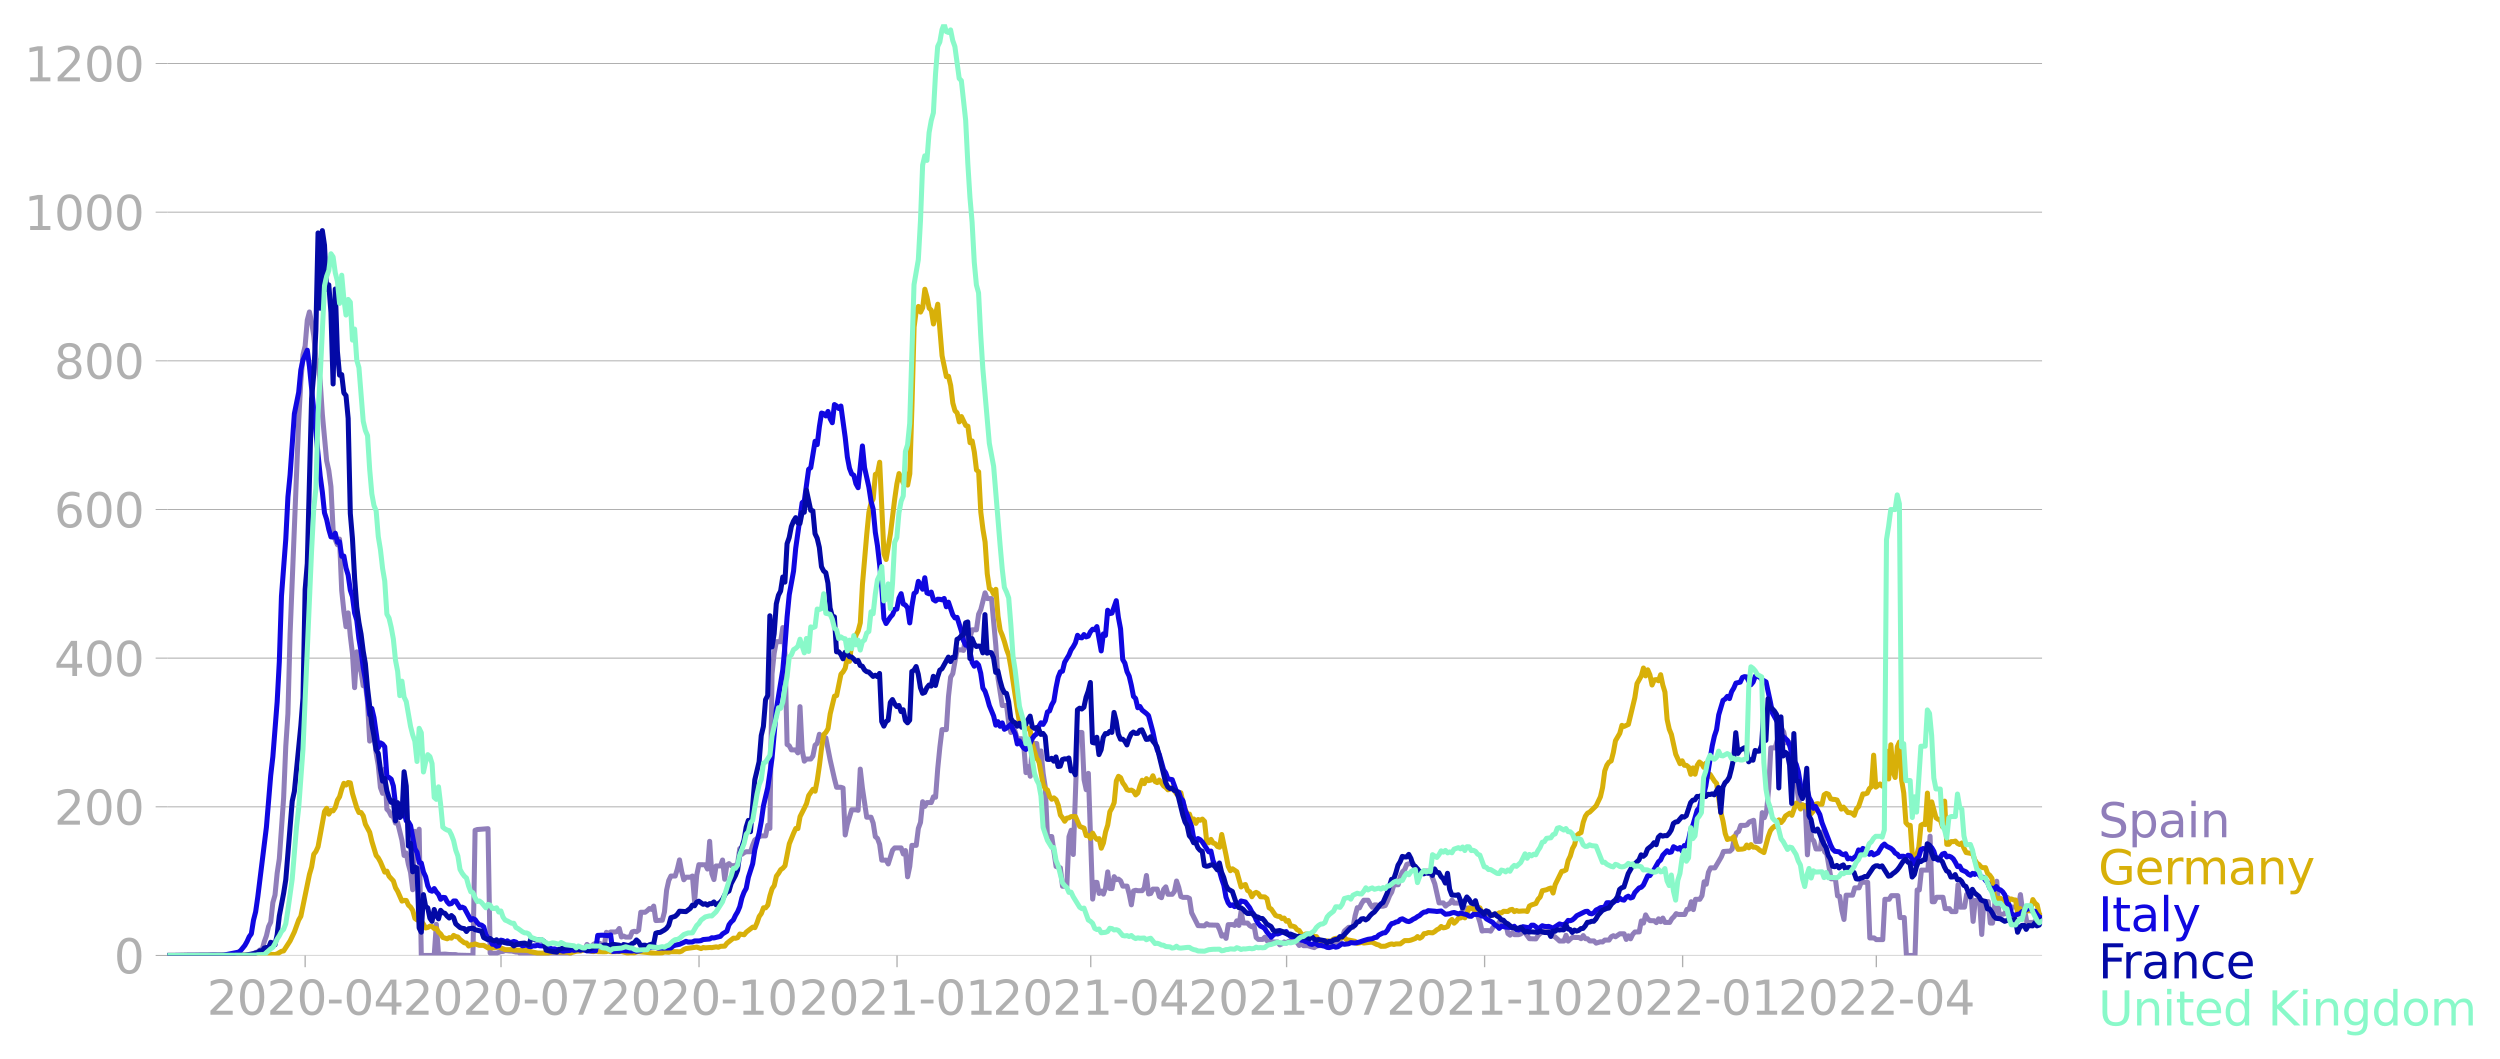 <svg xmlns:xlink="http://www.w3.org/1999/xlink" width="992.186" height="420.45" viewBox="0 0 744.14 315.337" xmlns="http://www.w3.org/2000/svg"><defs><style>*{stroke-linejoin:round;stroke-linecap:butt}</style></defs><g id="figure_1"><path d="M0 315.337h744.14V0H0v315.337z" style="fill:none" id="patch_1"/><g id="axes_1"><path d="M49.83 284.4h558V7.2h-558v277.2z" style="fill:none" id="patch_2"/><g id="matplotlib.axis_1"><g id="xtick_1"><g id="line2d_1"><defs><path id="md28fa7065b" d="M0 0v3.5" style="stroke:#b0b0b0;stroke-width:.4"/></defs><use xlink:href="#md28fa7065b" x="90.831" y="284.4" style="fill:#b0b0b0;stroke:#b0b0b0;stroke-width:.4"/></g><g style="fill:#b0b0b0" transform="matrix(.14 0 0 -.14 61.583 302.038)" id="text_1"><defs><path id="DejaVuSans-32" d="M1228 531h2203V0H469v531q359 372 979 998 621 627 780 809 303 340 423 576 121 236 121 464 0 372-261 606-261 235-680 235-297 0-627-103-329-103-704-313v638q381 153 712 231 332 78 607 78 725 0 1156-363 431-362 431-968 0-288-108-546-107-257-392-607-78-91-497-524-418-433-1181-1211z" transform="scale(.016)"/><path id="DejaVuSans-30" d="M2034 4250q-487 0-733-480-245-479-245-1442 0-959 245-1439 246-480 733-480 491 0 736 480 246 480 246 1439 0 963-246 1442-245 480-736 480zm0 500q785 0 1199-621 414-620 414-1801 0-1178-414-1799Q2819-91 2034-91q-784 0-1198 620-414 621-414 1799 0 1181 414 1801 414 621 1198 621z" transform="scale(.016)"/><path id="DejaVuSans-2d" d="M313 2009h1684v-512H313v512z" transform="scale(.016)"/><path id="DejaVuSans-34" d="M2419 4116 825 1625h1594v2491zm-166 550h794V1625h666v-525h-666V0h-628v1100H313v609l1940 2957z" transform="scale(.016)"/></defs><use xlink:href="#DejaVuSans-32"/><use xlink:href="#DejaVuSans-30" x="63.623"/><use xlink:href="#DejaVuSans-32" x="127.246"/><use xlink:href="#DejaVuSans-30" x="190.869"/><use xlink:href="#DejaVuSans-2d" x="254.492"/><use xlink:href="#DejaVuSans-30" x="290.576"/><use xlink:href="#DejaVuSans-34" x="354.199"/></g></g><g id="xtick_2"><use xlink:href="#md28fa7065b" x="149.13" y="284.4" style="fill:#b0b0b0;stroke:#b0b0b0;stroke-width:.4" id="line2d_2"/><g style="fill:#b0b0b0" transform="matrix(.14 0 0 -.14 119.882 302.038)" id="text_2"><defs><path id="DejaVuSans-37" d="M525 4666h3000v-269L1831 0h-659l1594 4134H525v532z" transform="scale(.016)"/></defs><use xlink:href="#DejaVuSans-32"/><use xlink:href="#DejaVuSans-30" x="63.623"/><use xlink:href="#DejaVuSans-32" x="127.246"/><use xlink:href="#DejaVuSans-30" x="190.869"/><use xlink:href="#DejaVuSans-2d" x="254.492"/><use xlink:href="#DejaVuSans-30" x="290.576"/><use xlink:href="#DejaVuSans-37" x="354.199"/></g></g><g id="xtick_3"><use xlink:href="#md28fa7065b" x="208.069" y="284.4" style="fill:#b0b0b0;stroke:#b0b0b0;stroke-width:.4" id="line2d_3"/><g style="fill:#b0b0b0" transform="matrix(.14 0 0 -.14 178.82 302.038)" id="text_3"><defs><path id="DejaVuSans-31" d="M794 531h1031v3560L703 3866v575l1116 225h631V531h1031V0H794v531z" transform="scale(.016)"/></defs><use xlink:href="#DejaVuSans-32"/><use xlink:href="#DejaVuSans-30" x="63.623"/><use xlink:href="#DejaVuSans-32" x="127.246"/><use xlink:href="#DejaVuSans-30" x="190.869"/><use xlink:href="#DejaVuSans-2d" x="254.492"/><use xlink:href="#DejaVuSans-31" x="290.576"/><use xlink:href="#DejaVuSans-30" x="354.199"/></g></g><g id="xtick_4"><use xlink:href="#md28fa7065b" x="267.008" y="284.4" style="fill:#b0b0b0;stroke:#b0b0b0;stroke-width:.4" id="line2d_4"/><g style="fill:#b0b0b0" transform="matrix(.14 0 0 -.14 237.76 302.038)" id="text_4"><use xlink:href="#DejaVuSans-32"/><use xlink:href="#DejaVuSans-30" x="63.623"/><use xlink:href="#DejaVuSans-32" x="127.246"/><use xlink:href="#DejaVuSans-31" x="190.869"/><use xlink:href="#DejaVuSans-2d" x="254.492"/><use xlink:href="#DejaVuSans-30" x="290.576"/><use xlink:href="#DejaVuSans-31" x="354.199"/></g></g><g id="xtick_5"><use xlink:href="#md28fa7065b" x="324.666" y="284.4" style="fill:#b0b0b0;stroke:#b0b0b0;stroke-width:.4" id="line2d_5"/><g style="fill:#b0b0b0" transform="matrix(.14 0 0 -.14 295.418 302.038)" id="text_5"><use xlink:href="#DejaVuSans-32"/><use xlink:href="#DejaVuSans-30" x="63.623"/><use xlink:href="#DejaVuSans-32" x="127.246"/><use xlink:href="#DejaVuSans-31" x="190.869"/><use xlink:href="#DejaVuSans-2d" x="254.492"/><use xlink:href="#DejaVuSans-30" x="290.576"/><use xlink:href="#DejaVuSans-34" x="354.199"/></g></g><g id="xtick_6"><use xlink:href="#md28fa7065b" x="382.964" y="284.4" style="fill:#b0b0b0;stroke:#b0b0b0;stroke-width:.4" id="line2d_6"/><g style="fill:#b0b0b0" transform="matrix(.14 0 0 -.14 353.716 302.038)" id="text_6"><use xlink:href="#DejaVuSans-32"/><use xlink:href="#DejaVuSans-30" x="63.623"/><use xlink:href="#DejaVuSans-32" x="127.246"/><use xlink:href="#DejaVuSans-31" x="190.869"/><use xlink:href="#DejaVuSans-2d" x="254.492"/><use xlink:href="#DejaVuSans-30" x="290.576"/><use xlink:href="#DejaVuSans-37" x="354.199"/></g></g><g id="xtick_7"><use xlink:href="#md28fa7065b" x="441.903" y="284.4" style="fill:#b0b0b0;stroke:#b0b0b0;stroke-width:.4" id="line2d_7"/><g style="fill:#b0b0b0" transform="matrix(.14 0 0 -.14 412.656 302.038)" id="text_7"><use xlink:href="#DejaVuSans-32"/><use xlink:href="#DejaVuSans-30" x="63.623"/><use xlink:href="#DejaVuSans-32" x="127.246"/><use xlink:href="#DejaVuSans-31" x="190.869"/><use xlink:href="#DejaVuSans-2d" x="254.492"/><use xlink:href="#DejaVuSans-31" x="290.576"/><use xlink:href="#DejaVuSans-30" x="354.199"/></g></g><g id="xtick_8"><use xlink:href="#md28fa7065b" x="500.843" y="284.4" style="fill:#b0b0b0;stroke:#b0b0b0;stroke-width:.4" id="line2d_8"/><g style="fill:#b0b0b0" transform="matrix(.14 0 0 -.14 471.595 302.038)" id="text_8"><use xlink:href="#DejaVuSans-32"/><use xlink:href="#DejaVuSans-30" x="63.623"/><use xlink:href="#DejaVuSans-32" x="127.246"/><use xlink:href="#DejaVuSans-32" x="190.869"/><use xlink:href="#DejaVuSans-2d" x="254.492"/><use xlink:href="#DejaVuSans-30" x="290.576"/><use xlink:href="#DejaVuSans-31" x="354.199"/></g></g><g id="xtick_9"><use xlink:href="#md28fa7065b" x="558.5" y="284.4" style="fill:#b0b0b0;stroke:#b0b0b0;stroke-width:.4" id="line2d_9"/><g style="fill:#b0b0b0" transform="matrix(.14 0 0 -.14 529.253 302.038)" id="text_9"><use xlink:href="#DejaVuSans-32"/><use xlink:href="#DejaVuSans-30" x="63.623"/><use xlink:href="#DejaVuSans-32" x="127.246"/><use xlink:href="#DejaVuSans-32" x="190.869"/><use xlink:href="#DejaVuSans-2d" x="254.492"/><use xlink:href="#DejaVuSans-30" x="290.576"/><use xlink:href="#DejaVuSans-34" x="354.199"/></g></g></g><g id="matplotlib.axis_2"><g id="ytick_1"><path d="M49.83 284.4h558" clip-path="url(#pec78639994)" style="fill:none;stroke:#b0b0b0;stroke-width:.3;stroke-linecap:square" id="line2d_10"/><g id="line2d_11"><defs><path id="m1be82a6634" d="M0 0h-3.5" style="stroke:#b0b0b0;stroke-width:.3"/></defs><use xlink:href="#m1be82a6634" x="49.83" y="284.4" style="fill:#b0b0b0;stroke:#b0b0b0;stroke-width:.3"/></g><use xlink:href="#DejaVuSans-30" style="fill:#b0b0b0" transform="matrix(.14 0 0 -.14 33.922 289.719)" id="text_10"/></g><g id="ytick_2"><path d="M49.83 240.15h558" clip-path="url(#pec78639994)" style="fill:none;stroke:#b0b0b0;stroke-width:.3;stroke-linecap:square" id="line2d_12"/><use xlink:href="#m1be82a6634" x="49.83" y="240.149" style="fill:#b0b0b0;stroke:#b0b0b0;stroke-width:.3" id="line2d_13"/><g style="fill:#b0b0b0" transform="matrix(.14 0 0 -.14 16.108 245.468)" id="text_11"><use xlink:href="#DejaVuSans-32"/><use xlink:href="#DejaVuSans-30" x="63.623"/><use xlink:href="#DejaVuSans-30" x="127.246"/></g></g><g id="ytick_3"><path d="M49.83 195.898h558" clip-path="url(#pec78639994)" style="fill:none;stroke:#b0b0b0;stroke-width:.3;stroke-linecap:square" id="line2d_14"/><use xlink:href="#m1be82a6634" x="49.83" y="195.898" style="fill:#b0b0b0;stroke:#b0b0b0;stroke-width:.3" id="line2d_15"/><g style="fill:#b0b0b0" transform="matrix(.14 0 0 -.14 16.108 201.217)" id="text_12"><use xlink:href="#DejaVuSans-34"/><use xlink:href="#DejaVuSans-30" x="63.623"/><use xlink:href="#DejaVuSans-30" x="127.246"/></g></g><g id="ytick_4"><path d="M49.83 151.647h558" clip-path="url(#pec78639994)" style="fill:none;stroke:#b0b0b0;stroke-width:.3;stroke-linecap:square" id="line2d_16"/><use xlink:href="#m1be82a6634" x="49.83" y="151.647" style="fill:#b0b0b0;stroke:#b0b0b0;stroke-width:.3" id="line2d_17"/><g style="fill:#b0b0b0" transform="matrix(.14 0 0 -.14 16.108 156.966)" id="text_13"><defs><path id="DejaVuSans-36" d="M2113 2584q-425 0-674-291-248-290-248-796 0-503 248-796 249-292 674-292t673 292q248 293 248 796 0 506-248 796-248 291-673 291zm1253 1979v-575q-238 112-480 171-242 60-480 60-625 0-955-422-329-422-376-1275 184 272 462 417 279 145 613 145 703 0 1111-427 408-426 408-1160 0-719-425-1154Q2819-91 2113-91q-810 0-1238 620-428 621-428 1799 0 1106 525 1764t1409 658q238 0 480-47t505-140z" transform="scale(.016)"/></defs><use xlink:href="#DejaVuSans-36"/><use xlink:href="#DejaVuSans-30" x="63.623"/><use xlink:href="#DejaVuSans-30" x="127.246"/></g></g><g id="ytick_5"><path d="M49.83 107.397h558" clip-path="url(#pec78639994)" style="fill:none;stroke:#b0b0b0;stroke-width:.3;stroke-linecap:square" id="line2d_18"/><use xlink:href="#m1be82a6634" x="49.83" y="107.397" style="fill:#b0b0b0;stroke:#b0b0b0;stroke-width:.3" id="line2d_19"/><g style="fill:#b0b0b0" transform="matrix(.14 0 0 -.14 16.108 112.715)" id="text_14"><defs><path id="DejaVuSans-38" d="M2034 2216q-450 0-708-241-257-241-257-662 0-422 257-663 258-241 708-241t709 242q260 243 260 662 0 421-258 662-257 241-711 241zm-631 268q-406 100-633 378-226 279-226 679 0 559 398 884 399 325 1092 325 697 0 1094-325t397-884q0-400-227-679-226-278-629-378 456-106 710-416 255-309 255-755 0-679-414-1042Q2806-91 2034-91q-771 0-1186 362-414 363-414 1042 0 446 256 755 257 310 713 416zm-231 997q0-362 226-565 227-203 636-203 407 0 636 203 230 203 230 565 0 363-230 566-229 203-636 203-409 0-636-203-226-203-226-566z" transform="scale(.016)"/></defs><use xlink:href="#DejaVuSans-38"/><use xlink:href="#DejaVuSans-30" x="63.623"/><use xlink:href="#DejaVuSans-30" x="127.246"/></g></g><g id="ytick_6"><path d="M49.83 63.146h558" clip-path="url(#pec78639994)" style="fill:none;stroke:#b0b0b0;stroke-width:.3;stroke-linecap:square" id="line2d_20"/><use xlink:href="#m1be82a6634" x="49.83" y="63.146" style="fill:#b0b0b0;stroke:#b0b0b0;stroke-width:.3" id="line2d_21"/><g style="fill:#b0b0b0" transform="matrix(.14 0 0 -.14 7.2 68.465)" id="text_15"><use xlink:href="#DejaVuSans-31"/><use xlink:href="#DejaVuSans-30" x="63.623"/><use xlink:href="#DejaVuSans-30" x="127.246"/><use xlink:href="#DejaVuSans-30" x="190.869"/></g></g><g id="ytick_7"><path d="M49.83 18.895h558" clip-path="url(#pec78639994)" style="fill:none;stroke:#b0b0b0;stroke-width:.3;stroke-linecap:square" id="line2d_22"/><use xlink:href="#m1be82a6634" x="49.83" y="18.895" style="fill:#b0b0b0;stroke:#b0b0b0;stroke-width:.3" id="line2d_23"/><g style="fill:#b0b0b0" transform="matrix(.14 0 0 -.14 7.2 24.214)" id="text_16"><use xlink:href="#DejaVuSans-31"/><use xlink:href="#DejaVuSans-32" x="63.623"/><use xlink:href="#DejaVuSans-30" x="127.246"/><use xlink:href="#DejaVuSans-30" x="190.869"/></g></g></g><path d="m49.83 284.4 23.704-.095 1.281-.221.64-.221.641-.348.641-.19.64-.569h.641l.64-2.402.642-1.801.64-2.75.64-1.328.642-5.816.64-2.244.64-6.511.641-4.267 1.282-18.111.64-15.362.641-9.672.64-23.674 2.563-63.437.64-11.82.642-7.934.64-2.656.64-7.68.641-2.434.641 3.003.64 4.014.641 6.732.641 1.391.64 5.563.641 9.672 1.282 13.907.64 2.877.64 4.836.642 12.77.64 3.002.64 1.517.641-1.675.641 15.298.64 6.1.641 4.678.641-4.109.64 6.86.641 5.278.64 10.114.642-10.652.64 3.857.64 2.149.642 4.077.64-.569.64 5.437.641 11.6.641-5.658.64 3.92.641 5.278.641 3.667.64 6.606.641 1.738.64-7.238.642 11.948.64.663.64 1.296.642.285.64 1.896.64-.126 1.282 5.247.64 4.52.641-.727.641 3.382.64 2.339.641 5.215.64-17.384.642 1.706.64-2.339.64 37.582h3.845l.64-9.261.641 8.945 1.922-.095 1.281.127 1.922.031.64.158 3.845.095h.64l.64-37.266.642-.22 3.203-.254.64 37.013.641.126 1.281-.094 1.282-.474.64-.032.64-.285 1.282.158h.64l1.282.317.64-.032.641.474 7.048.095 1.921.095 5.766-.032 1.282-1.549 1.28.158 1.923-.031.64-1.454.641.664.64.094.641-.79.64-.284h1.282l.64 1.39.642-.6.64-4.077.64.316.641-.411h1.282l.64-.158.641-.885.64 2.528.641-.284.64.316h1.282l.64-1.549.642-.19.64.158.64-.474.641-5.341h1.282l.64-.474.641-.633.64.253.641-.98.64 4.299 1.923-.095.64-2.465.641-6.48.64-2.876.641-1.328h1.282l.64-2.117.641-2.687.64 3.445.641 2.466.64-.759h1.282l.64-.348.642 7.618.64-7.902.64-3.098 1.923.032.64 1.264.641-8.25.64 9.61.641 1.77.64-4.046h1.282l.64-1.77.642 5.72.64-4.203.64-.443.641.6h1.282l.64-.695.641-4.361.64 1.675.641-.474.641-.285h1.281l.64-1.96.642-1.548.64-.38.64-.568.641-.253h1.282l.64-3.161.641.917.64-45.99.641-6.163.641-3.414h1.281l.64-4.204.642 7.523.64 27.277.64.38.641 1.232h1.282l.64.885.641-13.749.64 12.928.641 3.287.641-.632h1.281l.64-.885.642-3.224.64-.57.64-2.686.641 1.075h1.282l1.281 6.51 1.281 5.659.641 2.528h1.281l.64.222.642 13.97.64-3.16 1.281-4.33h1.282l.64.157.641-12.264.64 5.627 1.282 8.692h1.281l.64 1.738.642 4.046.64.537.64 1.739.641 4.71h1.282l.64 1.137 1.282-4.077.64-.696h1.922l.64 1.802.642-1.011.64 7.807.64-3.066.641-6.29h1.282l.64-5.057.641-1.77.64-6.164.641 1.39.641-1.137h1.281l.64-1.707.642.126.64-8.502.64-6.416.641-5.216h1.282l.64-9.861.641-5.753.64-1.043 1.282-7.08h1.281l.64.158.642-4.362.64-2.15.64 2.624.641-2.244h1.282l.64-4.646.641-1.328 1.281-5.025.641 1.706h1.281l1.282 14.003.64 9.672 1.281 8.154h1.282l.64 5.279.641 2.75.64-1.644.641 1.36.641 2.149h1.281l.64 2.149.642 7.933.64-1.801.64 2.876.641-9.735h1.282l.64 5.342.641-3.13.64 6.701.641 4.11.641 14.665h1.281l1.282 8.914 1.28.41.641 5.469h1.282l.64-14.761.641-1.897.64 7.207 1.282-36.317h1.281l.64 14.034.642 3.002.64-4.867 1.281 37.423.641-4.962h.64l.641 3.287.641-.695.64.885.641-1.897.641-4.71.64 4.963h.641l.64-3.54.642.885.64-.158.64.506.641 1.58h1.282l.64 2.402.641 3.161.64-4.14.641-.19.641.126h1.281l.64-.822.642-3.698.64 5.5.64-.158.641-1.296h1.282l.64 2.213.641.347.64-2.497.641-.727.641 2.213h1.281l.64-.822.642-3.129.64 1.865.64 2.75.641.253h1.282l.64.316.641 4.267 1.922 3.824 1.922.063.64-.632.641.38 2.563.063.64 1.359.641 1.896.64-.379.641 1.043.641-4.077 1.281-.032.64.253.642-1.36.64 1.36.64-4.204.641 3.477 1.282.032.64.758.641.348.64-.411.641 3.603.641.57h1.281l.64-.665.642 1.012.64.221.64.032.641.158h1.282l.64.853.641-.316.64-.537.641.316.641-.474h1.281l.64-.411.642.695.64.917.64-.632.641.695h1.282l1.922.569.64-.41.641-.19h1.281l.64-.19.642-.506.64-.253.64.411.641-.474h1.282l1.281-1.58.64-1.739 1.282-1.106h1.281l.64-3.477.642-2.37.64.063.64-1.296.641-.98h1.282l.64 1.201.641.885.64-.695h.641l.641.379h1.281l.64-.19.642-1.327.64-1.612.64-1.075.641-2.18h1.282l.64-2.403.641-1.454.64-.6.641-1.58.641-.222h1.281l.64 1.738.642-.126.64.98.64.095.641-.506h1.282l.64.41 1.282 3.383 1.281 5.69h1.281l.64.947.642-.537.64-.284.64-.949.641.885h1.282l.64-.474.641 2.308.64-.38 2.563.032.64 1.549.642.695.64 1.991.64 2.592.641-.126h1.282l.64.158.641-1.075.64-.569.641-.158.641-.916h1.281l.64.474.642 2.97.64.475.64-.79.641.632h1.282l.64-.221.641-.664.64.348 1.282 1.738 1.922.063.64-.98.641-.632 1.281-.916h1.282l.64 1.706.641-.094.64.379 1.282 1.17h1.281l.64-1.707.642 1.738.64-.632.64-.474 1.923.031.64.348.641-.917.64.917.641.032.641.632h1.281l.64.664 1.282-.411.64.063.641-.57h1.282l.64-.979.641-.316.64.316 1.282-.885h1.281l.64 1.675.642-1.074.64.885.64-1.328.641-.695 1.282-.032.64-3.256.641.633.64-2.434.641 1.138.641.569 1.281.031.64.57.642-1.139.64.854.64-1.075.641 1.296H497l.64-1.106.641-.632.64-.885.641.252h1.922l.64-1.517.642-.063.64-2.213.64 2.34.641-3.067h1.282l.64-1.074.641-4.14.64.726.641-3.54.641-1.327h1.281l1.282-2.181.64-1.107.64-1.58 1.282-.095h.64l.641-.6.641-3.098.64-1.738.641-.443.641-1.801h1.281l.64-.19.642-.822 1.28-.506.641 6.29h1.282l.64-8.565.641 1.485.64-1.833.641-6.638.641-12.295h1.281l.64-2.244.642 1.612.64-5.12.64 1.042.641 3.193h1.282l2.562 17.416.641 1.264h1.281l.64 14.666.642-9.482.64 4.646.64.758.641 2.34h1.282l.64-5.09.641 5.943.64.664 1.282 7.364h1.281l.64 5.089.642.126.64 4.204.64 2.687.641-7.238h1.922l.641-2.181h1.281l.641-1.644h1.922l.64 16.563h1.282l.64.505h1.922l.641-12.01h1.281l.641-1.075h1.922l.64 6.511h1.282l.64 11.284h2.563l.64-19.502h.641l.641-5.91h1.922l.64-10.084.641 19.502h.64l.641-1.327h1.922l.641 3.382h1.281l.641.885h1.281l.64-8.028.642 6.7h1.28l.641-3.792h1.282l.64 8.028.641-6.258h1.281l.641 10.146.64-9.799h1.282l.64 6.417h.641l.64-4.994.641-7.46.641 9.799h1.281l.641-.158.64-4.805.641 4.994.641-2.15h1.922l.64-3.697.641 4.804h.64l.641 3.477h1.922l.641-.443h1.281l.641-1.548h0" clip-path="url(#pec78639994)" style="fill:none;stroke:#907eba;stroke-width:1.5;stroke-linecap:square" id="line2d_24"/><path d="m49.83 284.4 27.548-.095 3.203-.221 1.281.032.64-.19 1.282-.759.64-.126 1.923-2.971 1.28-2.687 1.282-3.54.64-1.106 2.563-12.485.641-2.181.64-3.793.641-.822.641-1.422 1.922-10.494.64-.948.641 1.738.64-1.075.642.095.64-.98.64-2.18.641-1.044.641-2.244.64-1.738.641.506.641-.759.64.126.641 3.161 1.282 4.267.64 1.391h.64l.642.98.64 2.497 1.281 2.402.641 2.687 1.281 4.203.641.76.64 1.169 1.282 3.034.64-.285.641 1.518 1.282 1.39.64 2.023.64 1.075 1.282 2.908.64-.221.641.031.641 1.39.64.57.641 1.011.64 2.34.642.473.64.064.64.347.642.854.64 1.138.64-.158.641-.38.641.095.64.632.641-.031.641 1.074.64.57.641 1.01 1.282.412.64-.348.64.158.642-.822.64.348.64.126.641.759 1.282.98.64.063.641.885.64-.38h.641l.64-.252 1.282.442h1.282l1.28.759.641-.158.641.158 1.281-.158.641-.063 1.922.727h1.922l.64.126 3.844.095.641.126.64.285 1.923.379 1.28.032 1.923-.032 1.281-.38 4.485.159.64.221 1.282-.348.64-.19 1.281-.063 1.282-.41 1.922.505.64.095.64-.19.642.19 1.922.032.64-.032.64-.19.641.222 3.204-.063 1.922.474.64-.127 1.282.032.64-.253.64-.095 5.126.506 1.281-.127.64-.031.642-.253 1.28.095.641-.19h1.922l.641.063.64-.22.641-.507.64-.253 3.204-.442 1.281.442.641-.316.64.095 1.282-.095.64.032 1.282-.221.64.126.641-.284 1.282-.063.64-.854 1.922-1.517.64.032.641-.19.641-1.075 1.281.221.641-.79 1.922-1.485.64.158.641-1.454.64-1.865.641-.885.641-1.707h.64l.641-.79.641-2.813.64-2.086.641-.917.641-2.813.64-.853.641-1.075.64-.443.642-.727 1.28-6.542 1.282-3.161.64-1.39.641.03.641-3.57 1.281-2.53.641-1.327.64-2.402 1.282-1.865.64.569.641-3.319.64-4.362.641-5.247.641-3.95.64-.633.641-1.106.641-4.394 1.281-5.278.641-.19 1.281-6.353.64-.695.642-1.107.64-3.255.64 1.233.641-5.247.641-.411.64-2.086.641-1.296.641-2.434.64-11.442 1.282-14.95.64-6.512.641-2.781.64-1.201.642-7.302.64-.316.64-3.287 1.282 27.277.64 1.676 1.282-7.681 1.281-10.399.641-4.457.64-3.034 1.282 2.845.64-2.908.641 3.477.64-3.35.641-20.072.641-23.61.64-4.837.641-1.296.641 1.676.64-1.296.641-5.5.641 2.37.64 3.256.641.632.64 4.078 1.282-5.88 1.281 15.33 1.282 6.227.64-.095.641 2.719.64 5.246.641 2.276.641.632.64 2.687.641-1.58 1.282 2.655.64.221.64 4.9.641-.507.641 3.32.64 5.31.641.537.641 12.01.64 5.121.641 3.793.641 9.45.64 4.363.641.41.64 1.328.642-1.486.64 7.997.64 4.172.641 1.518.641 1.928.64 2.307.641 1.707.641 3.572 1.922 12.674.64 3.825.641-.38.64.064.642 1.801.64.127.64.822.641 4.109 1.282 4.109.64.821 1.282 6.986.64 1.2.641.38.64 1.928.641.822.64-.41.642.536.64 1.612.64 2.972.641.821.641 1.012.64-.917.641-.095.641-.379h1.281l1.282 2.94 1.28.505.642 2.213.64-.032.64.854.641-1.55.641 1.17.64.696.641-.222.641 2.845.64-1.549.641-3.318.641-2.023.64-3.983.641-1.138.64-1.549.642-6.448.64-1.39.64.41.641 1.55.641.853.64 1.17.641.22.641-.094.64.347.641 1.075.641-.569.64-2.118.641-1.675.64 1.012.642-1.486.64.6.64-.157.641-1.296.641 1.706.64.317.641-.759 1.282 1.77.64.443.641.695.64-.19.641-.537 1.282 1.96.64.537.64-.885.641 2.971 1.282 3.698.64-.316.641 1.96.64-.506.641 1.296.641-1.138.64.221.641-.347.64.663.642 5.943.64.442.64-1.011.641 1.074.641.222.64.821.641.222.641-3.793 1.281 6.132.641 3.35.64 1.296.641-.569 1.282.853 1.28 4.552.641-.506.641-.221.64 1.77.641.38.641 1.485.64-.948.641-.348.641.348.64.948 1.282.063.64.506.641 2.718.64.38 1.282 1.896.64.253.641.063.641.632.64-.158.641.948.641-.221.64 1.644.641.031.64.222.642.821.64.253.64 1.012.641.632.641-.6 1.922.157.64.632.641-.031.641.98.64.41 1.282.127.64-.253.641.285.64-.316.641-.506.641-.19 1.281-.095 1.282-.19.64.664 2.563.506.64.6 1.282-.284.64.19 1.922-.221h.641l1.281.632.641.158.64.41 1.282-.03 1.281-.538.64-.158.641.19.641-.19h1.281l1.282-.98h1.281l.64-.158 1.282-.474.64-.57.641.507.64-.38.641-.98.641-.063.64-.284 1.282.095.64-.38.641-.537.641-.316.64-.664.641.411.64-.126.642-.285.64-1.517.64-.569.641 1.106.641-.569.64-.948.641-.032.641-.41.64.379 1.282-2.908.64.032.641.316.64.094.642-.632.64.127.64 1.517.641-.253.641-.126.64.6.641.095.641.348.64-.285.641-.031.641-.411.64.031.641-.474 1.282.063.64-.505.64-.127.641.664.641-.316.64.221 1.282-.095h.64l.641.158.641-1.612.64-.347 1.282-.411.64-1.265.641-.695.64-1.865 1.282-.284.64-.316.641-.19.641 1.486.64-2.529 1.923-3.92.64-.126.64-.316.642-2.781.64-1.328.64-2.212.641-1.17.641-2.718.64-.57.641-.315.641-3.035.64-1.833.641-.916.641-.316 1.922-1.865 1.281-2.687.64-2.75.641-4.93.641-1.74.64-.916.641-.347.641-2.497.64-3.509 1.282-2.212.64-2.371.641.316 1.282-.6 1.921-7.966.641-4.172 1.281-2.307.641-2.34.64 2.34.641-1.802.641 1.486.64 3.034.641-1.517.64-.095.642.348.64-1.802.64 3.066.641 2.118.641 8.123.64 2.908.641 1.58 1.282 5.88 1.281 2.812.64-.853.641 1.328.64.031.642.506.64 2.15.64-1.897.641 1.865.641-2.655.64-.98.641.505.641 1.075.64-1.201.641 4.014.641-.695 1.281 1.991.64.695 1.282 8.661.64 2.592.641 3.666.641 1.77.64-.22.641.062.641-.663.64 2.307.641 1.454 1.282-.095.64-.158.64-1.043.642.822.64-.948.64.758h.641l.641.316.64.57 1.282.726 1.281-4.741.641-1.77.64-.822.641-.537.64.221.642-2.086.64.79.64-.727.641-1.201 1.282-.853.64.632 1.282-3.635.64.569.641 1.2.64-1.263.641.505.64-.063.642 2.244.64-.063.64-.759.641-2.054.641-.158.64.19h.641l.641-2.814.64-.41.641.252.641 1.328.64.19.641.031.64.158 1.282 2.719.64-.601 1.282 1.612.64.032.641.19.641.6.64-1.897.641-.695 1.282-3.761h.64l.64-.222.642-1.359.64-.6.64-9.356.641 9.514 1.282-.949.64.633.641-.285.64-10.114.641 8.28.641-10.177.64 8.092.641 1.643.64-9.134.642-1.423.64 11.316.64 3.856.641 8.85.641.727.64.064.641 8.913.641.41.64-.442.641-2.434.641-6.48.64-.347.641.158.64-9.387.642 11 .64-8.377 1.281 4.741.641.443.64.19.641 2.022.641-7.617.64 12.833h.641l.641-.79h.64l.641-.159.64.696.642.316.64-.443.64 1.58.641 1.265 1.922.348.641 1.801.64 1.012.641.41.641.76.64.189.641-.032.64 1.77.642.506.64.917.64 4.71.641 1.485.641-.221.64-.032.641.727.641 2.118.64.158.641-2.813h.641l.64.253.641.063.64 4.235.642-1.707.64 1.296.64-.474.641-.126 1.282-.032.64-3.319.641 1.043.64.538.641 2.75.641.6h0" clip-path="url(#pec78639994)" style="fill:none;stroke:#d8b009;stroke-width:1.5;stroke-linecap:square" id="line2d_25"/><path d="m49.83 284.4 16.657-.095 4.484-.885.64-.442 1.282-1.58.64-1.139.641-1.422.641-.885.64-4.046.641-2.497.641-4.456 2.563-20.735 1.28-15.393.642-5.595 1.28-16.34.641-11.917.641-19.534 1.281-16.91.641-12.58.64-6.574 1.282-18.238 1.281-6.353.64-6.67.642-2.97 1.28-2.908.641 4.836 3.204 32.65.64 4.742.64 6.195.642 1.96.64 2.97.64 2.213.642.063.64-1.137.64 2.686.641-.158.641 4.33.64-.063.641 3.54.641 2.15.64 4.456.641 1.928.64 4.9.642 2.117.64 5.468.64 3.825.642 4.804.64 3.604 1.281 10.43.641-1.865.64 2.719 1.282 8.976.64-1.454.641.348.64.822.642 8.85.64.284.64.506.642 2.023.64 5.5.64.38.641.03.641 1.297.64.632.641 2.528.641.316.64 1.075 1.282 6.89.64 1.075.641 3.003.64.221.642 2.655.64 1.391.64 2.718.641 1.36.641.252.64-.79.641 1.012.641.727.64 1.453.641-.568.64.063.642 1.232.64.696.64-.158.642-.759h.64l1.281 2.023.641-.19.64.285 1.923 3.54.64-.41.64.284.642.916.64.632.64.095.642.506.64 2.339.64 1.011.641.538.641 1.296.64.063.641.537.641-.158.64-1.644.641.127.64.474.642-.41.64.473.64-.063.642-.221.64.19.64.568.641.095.641.443 1.281-.222.641.411.64.064.641-.253.64.031.642-.221.64.19 1.282.063.64.126.64.316 1.282.475.64-.064.641.253 1.922.443.64-.127 1.282-.095.64-.22.642.189 1.28-.221.641.19.641-.254 1.281.443 2.563-.032.64-4.583 1.282-.063 1.922.126.64-.19.641 4.9 1.281-.095.641.032.64-.19 3.204.126.64-.126.641.221 1.281-.221.641-.474 1.922-.348.64-.253 1.282.032.64.316 3.844-.063.641-.57.64-.252 1.282-.253 1.281-.569.64-.316.642.221 1.28-.031.642-.316h1.28l.641-.095.641-.316 1.922-.158.64-.38.641.064 1.922-.474.64-.727 1.282-.79.64-1.929.641-.853.641-.569.64-1.36.641-1.074.641-1.517.64-2.655.641-1.675.641-1.138.64-3.287 1.282-4.014.64-4.173 1.282-5.025.64-3.414.641-4.615 1.281-5.436 1.282-8.819 1.281-14.476 1.922-11.821.64-7.175.641-8.566.64-6.575 1.282-7.048.64-6.796 1.923-13.56.64-.537 1.282-9.387.64-.506 1.282-7.839.64.98.64-5.342.641-4.045.641.19.64.663.641-1.328.641 2.15.64 1.2.641-5.404.641.41.64.76.641-.728 1.282 9.325.64 5.847.64 3.35.641 1.676.641.41.64 2.53.641 1.169 1.282-12.422.64 6.448 1.282 5.784.64 4.172.64 2.403.642 6.89.64 4.014.64 5.626.641 6.796.641 9.23.64 1.485 1.282-1.928.64-.695.641-1.58.641-.095.64-3.256.641-1.328.64 3.066.642.316.64.854.64 4.457.641-4.995.641-3.76.64-.443.641-3.161.641 1.043.64 1.296.641-3.414.641 4.52.64.253.641-.506.64 2.244.642.411.64-.537.64.032.641.158.641-.411.64 2.465.641-1.359 1.282 3.761.64.917.641-.158 1.281 4.077.64 2.877.642 1.327.64-.284.64 2.244.641 3.16.641 1.138.64-1.043.641.696.641 2.434.64 4.425.641.948.641 1.928.64 2.339 1.282 3.098.64 2.718.641-1.043.64 1.39.641-1.011.641 1.896.64-.347 1.282-1.138.64 1.612.641 1.233.641 3.002.64-.916.641 1.264.64.885.642.411 1.28-1.897.641-1.39.641-.854.64-.474.641-2.276.641-1.043.64.475.641-1.075.641-2.624.64-.316.641-1.801.64-1.138.642-3.983.64-3.129.64-1.58.641-.19.641-2.655 1.281-2.15.641-1.548.64-.917.641-1.17.641-2.243.64.663.641.095.64-.98.642.696.64-.222.64-1.295.641-.759.641.126.64-.916 1.282 7.238.64-5.057.641.442.641-7.49.64 1.01.641-.157 1.282-3.699.64 4.995.64 3.382.641 9.134.641 1.075.64 2.528.641 1.328.641 2.718.64 3.32.641.631.641 2.75.64-.38.641 1.075 1.282 1.012.64.632 1.281 4.773.641 3.034.64 2.308.641 1.422 1.282 4.583.64.948.641 1.77 1.281.222 1.282 3.54.64.158.64 1.801.641.79.641 2.782.64 1.454 1.282 3.414.64 3.571.641 1.17.641-1.138.64.348.641.663 1.922 2.94.64-.221.641 2.907.641 1.328 1.281 1.77.641 2.307.64 1.865.641 3.54.641 1.676.64.821.641-.22.64.536.642-.284.64-.474.64-.917 1.282.285 1.281 1.707.641 1.232.64.79.641 1.612.641 1.075.64.759.641.284.64.474.642 1.012 1.28 1.548.641-.663.641-.38.64.095.641-.221.641-.348.64.19.641-.348.641.885.64.57.641.062.64-.094.642.569 1.28.568.641.095.641.316.64.158.641.57.641.126.64-.285.641.127.641.442.64-.031 1.282.316.64.316.641.063 1.281-.38.641.254.64-.127 1.282-.916.64.19 1.282-.159.64-.348 1.282.127 1.281-.285 1.281-.442 1.282-.38 1.281-.189.64-.316.641-.095.641-.664 1.281-.632.64-.063.642-.727.64-1.201.64-.79.641-.127.641-.347.64-.127.641-.632.641-.19 1.281.696.641.126.64-.284.641-.443.64-.284.642-.474.64-.317.64-.6.641-.411.641-.063.64-.38 1.923.159.64.094 1.282-.158 1.28.98 1.282-.158.64-.253.641-.126 1.282.442.64-.252 1.922.474.641.442.64.032.641-.57 1.282.032.64.127.64.38h.641l.641.79 1.922 1.074.64.759.641.316.641.695.64-.664 1.282.285 1.922.126.64-.38.641 1.012.64.095.641-.316.641-.664 1.922.348.64-.79h.641l.64.442.642.696 1.28-.98.641.19.641.063.64-.064 1.282.538 1.922-1.265.64.19h.641l.64-.38.642-.853.64.095.64-.253.641-.537.641-.695 2.563-1.265.64-.063.641.632.64.127.641-.316.64-.822.642-.285.64-.41 1.281-.159.641-1.295.64-.032.641.158.641-.19.64-.569.641-.031.641-.727.64.474.641.126.64-.853.642-.316.64.537.64-.221.641-1.39 1.282-1.392.64-.19.641-.663 1.281-2.75.641-.063 1.281-1.833 1.282-2.276.64-.537.64-1.423 1.282-1.327.64.505.641-.158.641-1.548 1.281.695.641-.442.64 1.043.641-1.644.64.063.642-1.801.64-3.003.64-1.328 1.282-4.456.64-.759.641-2.75.641-1.106.64-2.592 1.282-8.06.64-3.92.641-2.876.64-1.896.642-4.425 1.28-4.299.641-.41.641-.79.64.663.641-2.055.641-1.074.64-1.486 1.282-.284.64-1.391.641-.253.64.095.642 1.296.64 1.011.64-.79.641-1.738.641.063.64.19.641.726 1.282.727 1.281 5.943.64 3.35 1.923 3.477.64 3.35.64.158 1.282 1.17.64 1.58 1.282 4.615.64.822.641 2.244.641 3.825.64 1.327 1.282-.284.64 2.813.641 1.2.64 2.024.641-.538 1.282 2.403.64 2.433 1.922 4.931.641 1.707.64 1.264.641.6 1.282.159.64.6.64.253.641-.284.641 1.517.64-.221.641.316 1.282-1.043.64-1.707.641.6.64-1.043.641.348 1.282 1.39.64-.537.64.727 1.282-.6 1.281-2.086.641-.538.64.633 1.282.632.64.537.641.885.64.316.642.79.64-.158h.64l.641.348.641-.664.64.158 1.282 2.466.64-1.58.641-.538.641-2.18.64-.317.641.19.64-.443.642-.6.64.6.64 1.106.641 2.181.641.411 1.281-1.801.641-.222.64 1.075.641-.221.641.253.64.537.641 1.043.64 1.264.642-.158.64 1.17 1.281.569.641.695.64.316.641-.569.641.316.64-.663 1.282 1.517h.64l.641.885.64.695.642 1.675.64-.031.64.442.641-.916.641.79.64.221.641.569.641.917.64 2.465.641.474.641 2.466.64.6h.641l.64-.253.642-.126.64-.664.64-.158 1.282-.79.64.031.641.917.641-.095.64 1.012.641.632.641.347h0" clip-path="url(#pec78639994)" style="fill:none;stroke:#1007e1;stroke-width:1.5;stroke-linecap:square" id="line2d_26"/><path d="m49.83 284.4 23.063-.063 2.563-.474 1.281-.38.64-.474.641.095.64-.917.642-.158.64.095.64-1.643.642.253.64.474.64-3.003.641-5.563 1.282-6.733.64-4.045 1.922-23.39.64-2.908 1.923-19.534.64-8.25.641-32.302.64-7.744 1.282-49.213.64-7.112.641-13.15.641-28.92.64 22.41.641-23.106.64 4.33.642 13.15.64-1.328.64 8.218.642 21.272.64-28.257.64 18.553.641 7.08.641-.157.64 5.436.641.822.641 6.796.64 28.257.641 7.491.64 11.758.642 8.597.64 4.615.64 3.477.642 5.089.64 3.73.64 7.174 1.282 10.874.64 3.413.641 4.14.641 1.075.64 4.773.641 3.477.64-.79.642 3.698.64 2.054.64 1.36.642-.474.64 6.005.64-5.437.641 4.426.641-.57.64-13.053.641 4.235.641 17.858.64-.821.641 8.502.64-1.454.642.38.64 17.795.64 1.264.642-11.19.64 3.478.64.474.641 3.066.641.916.64-3.508.641 1.801.641.98.64-2.528.641.695.64.19.642.822.64.568.64-.727.642.57.64 1.896 1.281 1.106.641.221.64.095.641.854.641-.822 1.281-.158.64.442 1.282.316.64.127.642 1.896 1.28.664.641-.38.641.538.64.19.641-.348.641.759.64-.19 1.923.474.64.032.64.158.642.6.64-.379.64-.095.641-.253 1.282-.126 1.281.506.64-1.802.641-.032.64.411 1.923-.031.64.474.641 2.592 1.281.284 1.922.285.641-.822 1.281-.411 1.922-.032.64-.38.642.349.64.094.64.38 1.923-.095.64.474 1.922-1.011.64-.19 1.282-.063.64-.127.642-.284.64.031.64.19 1.282-.41 1.922.252.64.569.641-.759 1.282.285.64-.095.64-.474.642-.253.64-.822.64.57.641 1.2.641-.19.64-.031.641.253.641-.348.64-.19.641-.063.64-3.224.642-.19.64-.03 1.282-.728.64-.506.64-.885.641-2.275 1.282-.411.64-.6.641-.917 1.922.126 1.281-.948.64-.98.642.19.64-1.075.64-.285 1.282.917.64-.158.641.41.641-.442h.64l.641-.505.64.821.642-.316.64-.442.64-.822.642-1.296.64-.822.64-.379.641-2.18 1.282-2.435.64-1.612.641-4.836 1.281-4.14.641-3.825.64-1.991.641 3.35 1.282-15.424 1.28-5.374.641-7.807.641-2.718.64-7.965.641-1.233.641-23.737.64 9.26.641-3.918.641-8.914.64-2.56.641-1.233.64-4.172.642 1.517.64-11.442.64-1.833.641-3.287.641-1.58.64-1.044.641 1.549.641.158.64-3.256.641-.063.641-6.574 1.281 6.005.64.158.642 6.796.64 1.36.64 2.717.641 5.753.641 1.264.64.506.641 3.098.641 7.396.64 2.434.641.22.641 10.4h.64l.641.758.64 1.328.642-1.928.64.442.64.885.641.064.641.6.64.759.641-.316.641 1.485.64.221.641 1.107.641.505.64.127 1.282 1.296.64-.348.641.411.64-.948.641 14.318.641 1.36.64-1.328.641-.443.641-5.278.64-.854.641 1.265.641.821.64-.316.641 1.802.64-.537.642 3.192.64.695.64-.79.641-14.476.641-.38.64-1.106.641 2.308.641 3.982.64 1.675.641-.252.641-1.423.64-.79.641.316.64-2.908.642 2.718.64-2.56.64-1.991.641-.41 1.922-3.478.641 1.328.64-1.265.641.095.641-5.436.64-.348.641-.727.64-.316.642-3.54.64-.253.64 10.873.641-5.91.641 1.58.64.758.641-.126.641.063.64 1.96.641-11.379.641 11.474.64-.253.641.126.64 1.517.642 4.33.64-.442.64 2.813.641 2.308.641 1.327.64.253.641 2.465.641 4.931.64 1.012.641.316.641 1.043.64-.885.641 1.17.64-1.297.642.411.64-1.39.64-1.012.641 3.16.641.475.64-.253.641.474.641 1.58.64-.284.641.885.641 6.827.64.032.641-.348.64.854.642-1.264.64 2.844.64-.095.641-1.96.641-.22.64.063.641-.316.641 3.824.64-.158.641 1.328.641-19.344.64-.474.641.252.64-.537.642-2.971.64-1.802.64-2.592.641 17.859.641.158.64-1.707.641 5.152.641-1.422.64-3.73.641-1.106.641.031.64-.663.641.284.64-5.942.642 2.56.64 3.92.64 1.485h.641l.641.569.64 1.138.641-1.96.641-1.359.64-.506.641.411.641-.031.64-.885.641-.158 1.282 2.844.64-.063.64-.727.641 1.264.641.79.64.98 2.563 10.589.641 1.296.64.506.641-.032.64.6.642.19.64 1.897 1.281 5.247.641 2.022.64 1.075.641 3.034.641.727.64 1.36.641-.064.641 1.58.64.728.641.316.64 4.235.642.221.64-.126.64-.284.641-.064.641.664.64.854.641-2.023.641 2.75.64 1.548.641 2.276.641 1.17 1.281.727 1.282 3.824.64.98.64.063.641.443.641.727.64.505.641.032.641-.158.64.664.641.379.641.19.64.379.641.032.64.726.642.917 1.28.727.641 1.106.641.316 1.281-.22 1.282.442.64.474.641.284.64-.158 1.923.759.64-.095 1.281.316.641-.063 1.281.474.641-.6.64.695.641.284.641-.126 1.922.348.64.663.641-.505.64.126.641-.474.641-.19.64-.031.641-.822.641.126 2.563-2.75 1.28-.727.642-.98.64-.157.64-.76.641-.094.641.38.64-.411.641-.854.641-.632.64-.443 1.923-2.402.64-.41 1.282-2.845 1.28-4.078.641-.095.641-1.864.64-2.245.641-1.043.641-1.58.64.158h.641l.641-.759.64 1.202.641 1.96.64.378 1.282 1.55 1.281.695.641-.285.64.127.641-.348.641.98.64-1.928.641.98.641.126.64 1.17.641.632.64 1.296.642-2.908.64 4.74.64 1.708 1.282.094.64-.158.641 1.644.641 2.307.64-2.023.641-1.264.641.695.64 1.075.641.285.64-.949.642 2.181.64.664.64.443.641.758.641-1.043.64.253.641 1.17.641-.127.64-.41.641.663.641.38.64.726.641.158.64.727.642.316 1.28 1.075.641.221 1.282.063.64-.316 1.282 1.454.64-.253.641.253.64-.095 1.923.159.64-.38 1.281.411.641.032.64-.127.641 1.265.641-1.58.64.062.641-.474.641.095.64-.095.641.064.64-1.612.642 1.327.64.158.64.885.641-.695.641.284.64-.19.641-.537.641-.063.64-.727.641-1.075.641-.063.64-.253h.641l.64-.695.642-1.138 1.28-1.422 1.282-.57.64-.126 1.282-1.896.64-.474.641-.98.641-2.181.64-.506.641-.221 1.282-3.983 1.28-2.244 1.923-1.833.64-1.517.641.442.64-.537.641-1.644 1.282-1.011.64-.853.64.6.642-2.244.64-.6.64.284.641-.158.641.031.64-.663.641-1.012.641-1.96.64-.442.641-.095 1.282-1.517.64.158.64-.442 1.282-3.857.64-.727.641-.126.641-1.011.64.031.641-.316.641.316h.64l.641-.664.641.064.64-.19.641.284 1.282-2.149.64 7.396.64-7.522.641-1.328.641-.6.64-1.075.641-2.497.641-3.003.64-7.712.641 6.163.641-.948 1.281-.727.64 1.012.642 3.16.64-.632.64.158.641-2.908.641.253.64-.063.641-1.77.641-10.146.64 8.724.641-12.359.641 2.687.64.284.641.696.64 1.011.642 21.841.64-21.146.64 11.632.641-1.106.641.442.64 3.35.641 11.443.641-20.798.64 14.034.641.158.641 3.698.64 1.454.641-2.37.64-6.638.642 14.097.64 1.2.64 3.193.641.19.641-.6.64 1.39.641 1.77.641 1.36.64 1.01.641 2.34.641 1.01.64 2.213.641.127.64-.38.642.728.64-.57.64-.315.641 1.2.641-.379.64-.063.641 1.138.641.38.64 1.864.641.095.641-.284.64-.158.641-.348.64.095 1.923-2.845.64-.41.641-.033.64.317.641-.285 1.922 3.066.641-.158.64-.6.641-.443.64-.6.642-.822 1.28-1.992.641-.379.641.822.64.316.641 4.109.641-.727.64-2.37.641-1.644.641.158.64-.443.641-.158.64-4.71.642.38.64 2.37.64 1.676.641-.38.641.443.64.253.641.537.641 1.58.64 1.202.641.316.641 1.517.64-.032.641-.695.64 1.517.642-.095.64.57.64 1.2.641.348 1.282 3.098.64-2.245.641 1.043 1.281 1.043.641 1.075.64.285.641.126.64 2.244.642.032.64.916.64 1.233.641.632 1.282.127 1.281.758.64-.221.641-.41.641.22 1.281-.158.64 3.825.642-1.422.64-.601.64-.032.641 1.201.641-1.137 1.281.094.641-.885.64.885.641-.22.641-1.36h0" clip-path="url(#pec78639994)" style="fill:none;stroke:#0309a6;stroke-width:1.5;stroke-linecap:square" id="line2d_27"/><path d="m49.83 284.4 26.266-.095.641-.126 1.922-.063 1.922-1.707.64-.411.641-1.106.64-1.391.641-.98.641-1.233.64-.664.641-1.675.641-4.14 1.281-9.198 1.282-15.52.64-5.594 1.282-17.542 2.562-59.139.64-12.327.641-6.1.641-22.252.64-11.315 1.282-26.804.64-2.781.641-1.739.64-4.962.642.948.64 4.71.64 2.497.641 6.606.641-8.376.64 7.048.641 4.805.641-4.647.64.822.641 11.284.64-3.287.642 9.26.64 2.213 1.282 15.962.64 2.75.64 1.517.641 10.083.641 7.27.64 3.477.641 1.549.641 7.712.64 3.856.641 5.595.64 3.761.642 9.862.64 1.17.64 2.717.642 3.509.64 6.321.64 3.288.641 7.238.641-4.299.64 4.741.641 1.328 1.282 7.396.64 2.529.64 1.865.642 6.037.64-9.862.64 1.328.642 11.663.64-2.971.64-2.181.641.569.641 2.086.64 10.083.641.569.641-3.73.64 5.31.641 6.7.64.507.642.347.64.19.64 1.233.642 1.706.64 2.845.64 1.739.641 4.014.641 1.138.64.853.641.569.641 2.37.64 1.707.641.285.64 1.485.642 1.138.64-.158.64.474 1.282 1.55.64-1.012.641.22.641.98.64.032.641-.22.641 1.263.64-.316.641 1.834.64.885.642.252 1.28.696h.642l.64 1.264.64.316 1.282.948.64.317.641.031.641.316.64.98 1.923.727 1.28-.063.642.6.64.285.64.474 1.282-.38.64.096 1.282.347.64-.537 1.282.664 2.563.316.64.632.64-.57 1.282.57h.64l.641-.537.641.158.64-.19 2.563.032.64.474 1.282.126 1.281.664.641-.474 2.563-.19 1.28-.41 1.282.347.64.031.642.411.64.222 1.922-.095 1.281-.032.641-.916 2.563.284 1.28-.284.642.158.64-.38.64-.221 1.282-1.233.64-.41.641-.064.641-.316 1.281-1.138 1.282-.474 1.28-.031 1.282-2.181.64-.6.641-1.012 1.282-.949 1.281-.316.64.032 1.282-1.233 1.922-3.003 1.922-6.163.64-1.549.641-2.18.64-.064.641-.948.641-3.098 1.281-3.319.641-2.781.64-.759.641-2.655.64-.695 1.282-7.744.64-2.876.641-1.58.641-4.805.64-.348 1.282-2.023.64-5.752 1.282-5.658.64-2.75.641.19.64-1.865.642-4.267.64-3.287.64-5.848.641-.664.641-1.548.64-.38.641-.6.641-2.118 1.281 4.046.641-4.267.64 3.856.641-7.301.64.22.642-.284.64-5.246.64.126.641-.285.641-4.393.64 5.816 1.282.284.64 1.486.641 2.655.641.506.64 2.591.641-.505.64.442.642.127.64 3.635.64-3.224.641 2.528.641-3.888.64 2.75.641-1.39.641 2.94.64-2.498.641-.506.641-2.054.64-.474.641-5.848.64.57.642-5.848.64-4.236.64-1.359.641-2.592.641 10.21.64-.57.641-4.488.641 7.365.64-7.428.641-12.327.641-1.359.64-7.428.641-3.413.64-1.58.642-13.244.64-2.023.64-6.353 1.282-41.28 1.281-7.428.641-11.6.64-16.563.641-2.75.641 1.36.64-8.25.641-3.603.64-2.308.642-11.631.64-8.123.64-1.36.641-3.634.641-1.644.64 2.213.641.252.641-.758.64 3.16.641 1.802 1.282 9.483.64.663 1.282 11.79.64 12.77.64 10.209.641 7.396.641 11.853.64 6.796.641 2.339.641 12.58.64 10.114 1.923 22.094 1.28 6.827 1.923 23.421.64 7.144.641 5.531.64 1.36.641 1.738.641 7.933.64 9.388.641 4.14 1.282 10.81 1.28 4.647.642 6.48.64-1.423.64 2.592.641 3.476.641 4.173.64 1.96.641 1.232.641 3.54.64 9.388 1.282 3.824 1.281 2.118.64.032.642 3.824.64 1.549 1.281 5.12.641.822.64.569.641 1.454.641-.063.64 1.359 1.923 3.13.64.41.64-.158 1.282 3.54.64.38.641.6.641 1.517.64.348.641-.158.641 1.106 1.281-.126.641-.253.64-.949.641.095.64.411.642-.095.64.222 1.281 1.517.641.126.64-.095.641.285.641-.316.64.569.641.347.641-.22.64.126 1.282-.064.64.506.641-.284.64-.158 1.282 1.58.64-.095.641.19.641.347.64.064.641.379 1.282.095.64.38.64-.127.642-.443.64.506.64.063 1.923-.221h.64l.641.41.64.254.641.126.641.284 1.922.064 1.281-.443 1.281-.126 1.922-.032.641.474.64-.095.641-.252.641-.032.64-.19 1.282.095.64-.442.641.19.64.347.641-.19.641.032 1.281-.19.641.127.64-.095.641-.38.641.19.64-.063.641.063.64-.063.642-.537.64-.316.64-.064 1.923-.663 1.281.19.64.157.641-.031.641-.285.64.158 1.282-.316.64-.442.641-.6.64-.443.641-.095.641-.506.64-.348.641.095 1.282-.948.64-.98.641-.6.64-.411.641-.064.64-.41.642-1.644.64-.727 1.281-1.011.641-1.296h.64l.641.158.641-.917.64-1.707 1.282-.347.64.537.641-1.17 1.282-.6.64.19.64.031.641-.79.641-1.043.64.632.641-.38.641-.22.64.41 1.282-.347.64.284.641-.442.64.316.642-.759.64-.095 1.281-1.074.641-.285.64.316.641-.442.641-.127.64-1.232.641-.885.641.442.64-.948.641-.38.64-.22.642 3.887.64-1.802.64-1.169.641-.632.641.442.64-.22.641.094.641-5.026 1.281.822.641-.822.64-1.138.641.38.64-.506.642.727.64-.285.64.253.641-1.074 1.282-.443.64.348.641-.538.64 1.044.641-1.138.641.031.64 1.107.641-.064.64.316.642.854.64.253 1.281 3.477.641.158.64.663h.641l1.922 1.138.641.063.64-1.043.641.158.64.38.642-.57.64.38.64-1.138.641-.6.641.284 1.281-1.138 1.282-2.592.64 1.328.641-1.138.64.41.641-.473.64.158.642-1.264.64-.949.64-1.517.641-.19.641-.98 1.281-.157.641-.917.64-.253.641-1.675.641-.19 1.281.727.64-.442.642.916.64.032.64.632.641 1.517 1.282-.126.64.316.641 1.549.64.474.641-.032.641-.442.64.253 1.282.126 1.922 4.836.64-.032.641.6 1.281.633.641.158.64-.758.641.19.641.442.64.126.641-.095.64-.316.642-.632.64.348.64-.19.641.759.641-.158.64.063.641.19.641.948.64-.063.641.063.641.347 1.281.348.64-.158.642-.695.64.727.64-.127.641-.853.641 3.666.64 1.391.641-3.13.641 4.837.64 2.623.641-5.879.641-2.054.64-4.583.641-2.213.64 3.16.642-.979.64-9.008.64 3.255.641-.821.641-5.09.64-.79.641-1.042.641-10.4.64-1.896.641-3.287.641-1.486.64.885.641.285.64-.537.642-1.865.64 1.327.64.095 1.282-.695.64.347.641 1.17.641-.127.64.475.641-.285.641.316.64.032.641-.253.64-.063.642-21.462.64-5.974.64.474.641.727.641 1.106 1.281.696.641 25.476.64 7.965.641 3.666.641 1.897.64 2.971.641.727.64.348 1.282 5.152.64.821 1.282 2.34.64-.696.641.158 1.282 2.055.64 1.896.641 1.233.64 4.046.641 2.339.64-3.35.642-2.024.64 2.845.64-2.15.641.38 1.922-.095.641 1.739.64-1.518.641 1.58.641-.126 1.922.095.64-.38.641-.947.64.158.641-.411h1.282l1.281-1.707.64-1.36.641-.726.641-1.423h1.281l1.282-3.35.64-.537.64-1.043.641-.6h1.282l.64.252.641-2.15.64-86.415.641-4.014.641-4.931h1.281l.64-4.362.642 2.655.64 72.35.64-.948.641 10.968h1.282l.64 11 .641-6.164.64 4.552 1.282-19.597 1.281-.032.64-10.778.642 1.011.64 6.638.64 12.611.641 3.256 1.282.032.64 10.778.641 1.422.64 2.37.641-6.005.641-.379h1.281l.64-6.7.642 3.824.64.664.64 7.965.641 2.623 1.282-.063.64 1.707.641 3.192.64 2.466.641.537.641 1.96 1.281.063 1.282 3.129.64 1.17.64 2.465.641.853 1.282-.063 1.281 1.58.64.095.641 2.845.641 1.896 1.281.064.64-1.043.642-.696.64.158.64-2.592.641-1.58h1.282l.64 1.896 1.282 2.529.64.695.641-.41h0" clip-path="url(#pec78639994)" style="fill:none;stroke:#89f9c9;stroke-width:1.5;stroke-linecap:square" id="line2d_28"/><g style="fill:#907eba" transform="matrix(.14 0 0 -.14 624.57 249.226)" id="text_17"><defs><path id="DejaVuSans-53" d="M3425 4513v-616q-359 172-678 256-319 85-616 85-515 0-795-200t-280-569q0-310 186-468 186-157 705-254l381-78q706-135 1042-474t336-907q0-679-455-1029Q2797-91 1919-91q-331 0-705 75-373 75-773 222v650q384-215 753-325 369-109 725-109 540 0 834 212 294 213 294 607 0 343-211 537t-692 291l-385 75q-706 140-1022 440-315 300-315 835 0 619 436 975t1201 356q329 0 669-60 341-59 697-177z" transform="scale(.016)"/><path id="DejaVuSans-70" d="M1159 525v-1856H581v4831h578v-531q182 312 458 463 277 152 661 152 638 0 1036-506 399-506 399-1331T3314 415Q2916-91 2278-91q-384 0-661 152-276 152-458 464zm1957 1222q0 634-261 995t-717 361q-457 0-718-361t-261-995q0-634 261-995t718-361q456 0 717 361t261 995z" transform="scale(.016)"/><path id="DejaVuSans-61" d="M2194 1759q-697 0-966-159t-269-544q0-306 202-486 202-179 548-179 479 0 768 339t289 901v128h-572zm1147 238V0h-575v531q-197-318-491-470T1556-91q-537 0-855 302-317 302-317 808 0 590 395 890 396 300 1180 300h807v57q0 397-261 614t-733 217q-300 0-585-72-284-72-546-216v532q315 122 612 182 297 61 578 61 760 0 1135-394 375-393 375-1193z" transform="scale(.016)"/><path id="DejaVuSans-69" d="M603 3500h575V0H603v3500zm0 1363h575v-729H603v729z" transform="scale(.016)"/><path id="DejaVuSans-6e" d="M3513 2113V0h-575v2094q0 497-194 743-194 247-581 247-466 0-735-297-269-296-269-809V0H581v3500h578v-544q207 316 486 472 280 156 646 156 603 0 912-373 310-373 310-1098z" transform="scale(.016)"/></defs><use xlink:href="#DejaVuSans-53"/><use xlink:href="#DejaVuSans-70" x="63.477"/><use xlink:href="#DejaVuSans-61" x="126.953"/><use xlink:href="#DejaVuSans-69" x="188.232"/><use xlink:href="#DejaVuSans-6e" x="216.016"/></g><g style="fill:#d8b009" transform="matrix(.14 0 0 -.14 624.57 263.226)" id="text_18"><defs><path id="DejaVuSans-47" d="M3809 666v1253H2778v519h1656V434q-365-259-806-392-440-133-940-133-1094 0-1712 639-617 640-617 1780 0 1144 617 1783 618 639 1712 639 456 0 867-113 411-112 758-331v-672q-350 297-744 447t-828 150q-857 0-1287-478-429-478-429-1425 0-944 429-1422 430-478 1287-478 334 0 596 58 263 58 472 180z" transform="scale(.016)"/><path id="DejaVuSans-65" d="M3597 1894v-281H953q38-594 358-905t892-311q331 0 642 81t618 244V178Q3153 47 2828-22t-659-69q-838 0-1327 487-489 488-489 1320 0 859 464 1363 464 505 1252 505 706 0 1117-455 411-454 411-1235zm-575 169q-6 471-264 752-258 282-683 282-481 0-770-272t-333-766l2050 4z" transform="scale(.016)"/><path id="DejaVuSans-72" d="M2631 2963q-97 56-211 82-114 27-251 27-488 0-749-317t-261-911V0H581v3500h578v-544q182 319 472 473 291 155 707 155 59 0 131-8 72-7 159-23l3-590z" transform="scale(.016)"/><path id="DejaVuSans-6d" d="M3328 2828q216 388 516 572t706 184q547 0 844-383 297-382 297-1088V0h-578v2094q0 503-179 746-178 244-543 244-447 0-707-297-259-296-259-809V0h-578v2094q0 506-178 748t-550 242q-441 0-701-298-259-298-259-808V0H581v3500h578v-544q197 322 472 475t653 153q382 0 649-194 267-193 395-562z" transform="scale(.016)"/><path id="DejaVuSans-79" d="M2059-325q-243-625-475-815-231-191-618-191H506v481h338q237 0 368 113 132 112 291 531l103 262L191 3500h609L1894 763l1094 2737h609L2059-325z" transform="scale(.016)"/></defs><use xlink:href="#DejaVuSans-47"/><use xlink:href="#DejaVuSans-65" x="77.49"/><use xlink:href="#DejaVuSans-72" x="139.014"/><use xlink:href="#DejaVuSans-6d" x="178.377"/><use xlink:href="#DejaVuSans-61" x="275.789"/><use xlink:href="#DejaVuSans-6e" x="337.068"/><use xlink:href="#DejaVuSans-79" x="400.447"/></g><g style="fill:#1007e1" transform="matrix(.14 0 0 -.14 624.57 277.226)" id="text_19"><defs><path id="DejaVuSans-49" d="M628 4666h631V0H628v4666z" transform="scale(.016)"/><path id="DejaVuSans-74" d="M1172 4494v-994h1184v-447H1172V1153q0-428 117-550t477-122h590V0h-590q-666 0-919 248-253 249-253 905v1900H172v447h422v994h578z" transform="scale(.016)"/><path id="DejaVuSans-6c" d="M603 4863h575V0H603v4863z" transform="scale(.016)"/></defs><use xlink:href="#DejaVuSans-49"/><use xlink:href="#DejaVuSans-74" x="29.492"/><use xlink:href="#DejaVuSans-61" x="68.701"/><use xlink:href="#DejaVuSans-6c" x="129.98"/><use xlink:href="#DejaVuSans-79" x="157.764"/></g><g style="fill:#0309a6" transform="matrix(.14 0 0 -.14 624.57 291.226)" id="text_20"><defs><path id="DejaVuSans-46" d="M628 4666h2681v-532H1259V2759h1850v-531H1259V0H628v4666z" transform="scale(.016)"/><path id="DejaVuSans-63" d="M3122 3366v-538q-244 135-489 202t-495 67q-560 0-870-355-309-354-309-995t309-996q310-354 870-354 250 0 495 67t489 202V134Q2881 22 2623-34q-257-57-548-57-791 0-1257 497-465 497-465 1341 0 856 470 1346 471 491 1290 491 265 0 518-55 253-54 491-163z" transform="scale(.016)"/></defs><use xlink:href="#DejaVuSans-46"/><use xlink:href="#DejaVuSans-72" x="50.27"/><use xlink:href="#DejaVuSans-61" x="91.383"/><use xlink:href="#DejaVuSans-6e" x="152.662"/><use xlink:href="#DejaVuSans-63" x="216.041"/><use xlink:href="#DejaVuSans-65" x="271.021"/></g><g style="fill:#89f9c9" transform="matrix(.14 0 0 -.14 624.57 305.226)" id="text_21"><defs><path id="DejaVuSans-55" d="M556 4666h635V1831q0-750 271-1080 272-329 882-329 606 0 878 329 272 330 272 1080v2835h634V1753q0-912-452-1378Q3225-91 2344-91q-885 0-1337 466-451 466-451 1378v2913z" transform="scale(.016)"/><path id="DejaVuSans-64" d="M2906 2969v1894h575V0h-575v525q-181-312-458-464-276-152-664-152-634 0-1033 506-398 507-398 1332t398 1331q399 506 1033 506 388 0 664-152 277-151 458-463zM947 1747q0-634 261-995t717-361q456 0 718 361 263 361 263 995t-263 995q-262 361-718 361t-717-361q-261-361-261-995z" transform="scale(.016)"/><path id="DejaVuSans-4b" d="M628 4666h631V2694l2094 1972h813L1850 2491 4331 0h-831L1259 2247V0H628v4666z" transform="scale(.016)"/><path id="DejaVuSans-67" d="M2906 1791q0 625-258 968-257 344-723 344-462 0-720-344-258-343-258-968 0-622 258-966t720-344q466 0 723 344 258 344 258 966zm575-1357q0-893-397-1329-396-436-1215-436-303 0-572 45t-522 139v559q253-137 500-202 247-66 503-66 566 0 847 295t281 892v285q-178-310-456-463T1784 0Q1141 0 747 490 353 981 353 1791q0 812 394 1302 394 491 1037 491 388 0 666-153t456-462v531h575V434z" transform="scale(.016)"/><path id="DejaVuSans-6f" d="M1959 3097q-462 0-731-361t-269-989q0-628 267-989 268-361 733-361 460 0 728 362 269 363 269 988 0 622-269 986-268 364-728 364zm0 487q750 0 1178-488 429-487 429-1349 0-859-429-1349Q2709-91 1959-91q-753 0-1180 489-426 490-426 1349 0 862 426 1349 427 488 1180 488z" transform="scale(.016)"/></defs><use xlink:href="#DejaVuSans-55"/><use xlink:href="#DejaVuSans-6e" x="73.193"/><use xlink:href="#DejaVuSans-69" x="136.572"/><use xlink:href="#DejaVuSans-74" x="164.355"/><use xlink:href="#DejaVuSans-65" x="203.564"/><use xlink:href="#DejaVuSans-64" x="265.088"/><use xlink:href="#DejaVuSans-20" x="328.564"/><use xlink:href="#DejaVuSans-4b" x="360.352"/><use xlink:href="#DejaVuSans-69" x="425.928"/><use xlink:href="#DejaVuSans-6e" x="453.711"/><use xlink:href="#DejaVuSans-67" x="517.09"/><use xlink:href="#DejaVuSans-64" x="580.566"/><use xlink:href="#DejaVuSans-6f" x="644.043"/><use xlink:href="#DejaVuSans-6d" x="705.225"/></g></g></g><defs><clipPath id="pec78639994"><path d="M49.83 7.2h558v277.2h-558z"/></clipPath></defs></svg>